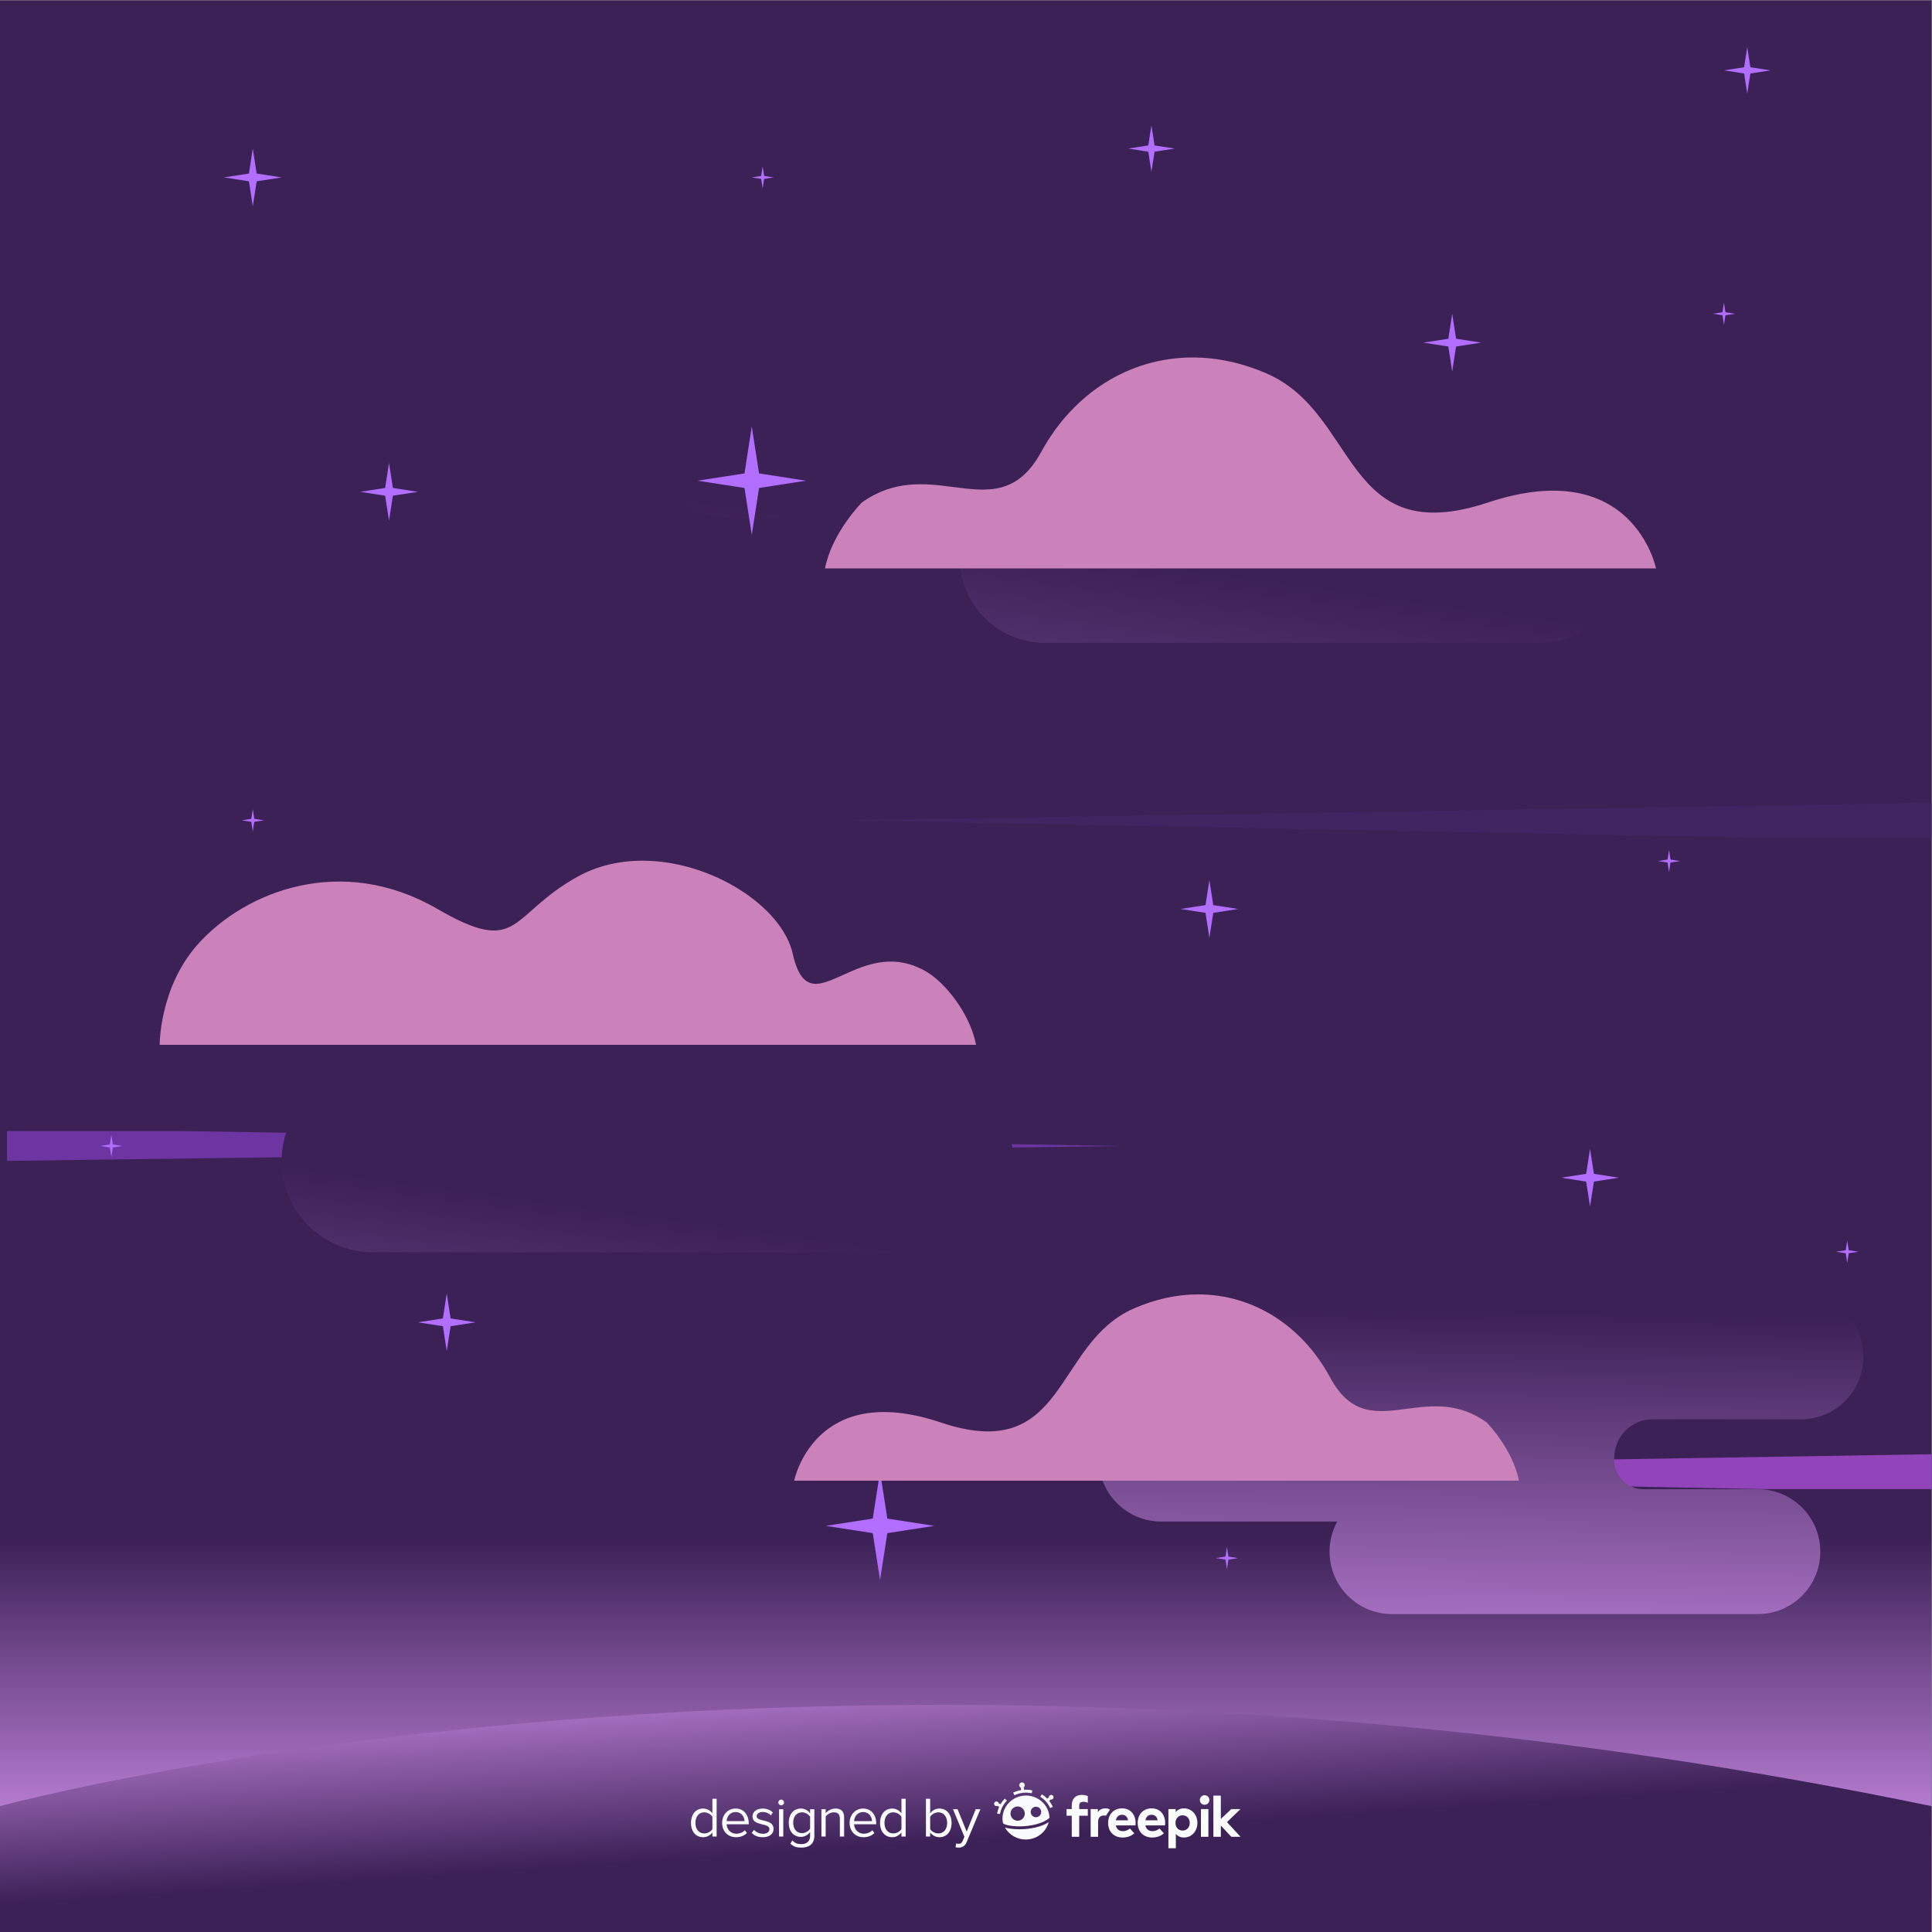 <?xml version="1.0" encoding="UTF-8" standalone="no"?>
<svg
   xmlns:dc="http://purl.org/dc/elements/1.1/"
   xmlns:cc="http://creativecommons.org/ns#"
   xmlns:rdf="http://www.w3.org/1999/02/22-rdf-syntax-ns#"
   xmlns:svg="http://www.w3.org/2000/svg"
   xmlns="http://www.w3.org/2000/svg"
   viewBox="0 0 666.667 666.667"
   height="200"
   width="200"
   xml:space="preserve"
   id="svg2"
   version="1.1"><rect x="0" y="0" width="666.667" height="666.667" fill="#808080" stroke="none"/><defs
     id="defs6"><clipPath
       id="clipPath18"
       clipPathUnits="userSpaceOnUse"><path
         id="path16"
         d="M 0,0 H 500 V 500 H 0 Z" /></clipPath><linearGradient
       id="linearGradient30"
       spreadMethod="pad"
       gradientTransform="matrix(3.857,-488.571,-488.571,-3.857,248.095,491.347)"
       gradientUnits="userSpaceOnUse"
       y2="0"
       x2="1"
       y1="0"
       x1="0"><stop
         id="stop24"
         offset="0"
         style="stop-opacity:1;stop-color:#3c2157" /><stop
         id="stop26"
         offset="0.799"
         style="stop-opacity:1;stop-color:#3c2157" /><stop
         id="stop28"
         offset="1"
         style="stop-opacity:1;stop-color:#e59eff" /></linearGradient><clipPath
       id="clipPath40"
       clipPathUnits="userSpaceOnUse"><path
         id="path38"
         d="M 0,32.579 V 0 H 500 V 32.579 C 405.18,52.246 318.039,58.799 243.959,58.798 v 0 C 95.826,58.795 0,32.579 0,32.579" /></clipPath><linearGradient
       id="linearGradient52"
       spreadMethod="pad"
       gradientTransform="matrix(-7.714,109.286,109.286,7.714,252.753,-22.713)"
       gradientUnits="userSpaceOnUse"
       y2="0"
       x2="1"
       y1="0"
       x1="0"><stop
         id="stop46"
         offset="0"
         style="stop-opacity:1;stop-color:#3c2157" /><stop
         id="stop48"
         offset="0.425"
         style="stop-opacity:1;stop-color:#3c2157" /><stop
         id="stop50"
         offset="1"
         style="stop-opacity:1;stop-color:#e59eff" /></linearGradient><clipPath
       id="clipPath62"
       clipPathUnits="userSpaceOnUse"><path
         id="path60"
         d="M 19.608,404.48 C 9.814,402.952 2.021,395 1.469,385.104 v 0 C 1.322,382.468 1.742,380 3.124,378.106 v 0 c 8.663,-11.877 29.802,-15.355 48.672,-15.883 v 0 c 18.87,-0.529 39.138,0.462 54.921,-6.595 v 0 c 1.607,-0.718 3.272,-1.657 3.536,-3.026 v 0 c 0.311,-1.619 -1.448,-3.098 -3.158,-4.236 v 0 C 86.294,334.519 55.102,332.428 32.833,319.848 v 0 c -2.538,-1.433 -5.18,-3.405 -4.806,-5.655 v 0 c 0.471,-2.83 5.157,-3.914 9.047,-4.369 v 0 c 43.836,-5.115 88.932,-3.825 133.676,-2.522 v 0 c 63.867,1.862 127.734,3.724 191.602,5.585 v 0 c 9.813,0.286 23.413,3.737 21.488,10.619 v 0 c -1.202,4.293 -8.125,5.999 -14.041,6.951 v 0 c -30.214,4.867 -60.783,8.756 -91.589,11.652 v 0 c -10.358,0.974 -21.11,1.926 -29.821,5.902 v 0 c -8.71,3.975 -14.752,11.939 -11.136,19.17 v 0 c 1.97,3.939 6.462,7.13 8.075,11.144 v 0 c 2.162,5.379 -1.497,11.111 -7.193,14.648 v 0 c -5.697,3.537 -13.022,5.783 -20.385,6.834 v 0 c -41.762,5.961 -82.344,10.263 -122.805,10.263 v 0 c -25.076,-10e-4 -50.113,-1.654 -75.337,-5.59" /></clipPath><linearGradient
       id="linearGradient74"
       spreadMethod="pad"
       gradientTransform="matrix(1.286,-551.571,-551.571,-1.286,192.579,418.886)"
       gradientUnits="userSpaceOnUse"
       y2="0"
       x2="1"
       y1="0"
       x1="0"><stop
         id="stop68"
         offset="0"
         style="stop-opacity:1;stop-color:#3c2157" /><stop
         id="stop70"
         offset="0.425"
         style="stop-opacity:1;stop-color:#3c2157" /><stop
         id="stop72"
         offset="1"
         style="stop-opacity:1;stop-color:#e59eff" /></linearGradient><clipPath
       id="clipPath96"
       clipPathUnits="userSpaceOnUse"><path
         id="path94"
         d="m 241.828,445.735 c -12.084,0 -21.881,-9.796 -21.881,-21.881 v 0 c 0,-5.305 1.889,-10.167 5.029,-13.954 v 0 h -35.438 c -12.084,0 -21.881,-9.797 -21.881,-21.881 v 0 c 0,-12.085 9.797,-21.882 21.881,-21.882 v 0 h 61.686 c -1.722,-3.127 -2.705,-6.719 -2.705,-10.542 v 0 c 0,-12.084 9.796,-21.881 21.881,-21.881 v 0 h 128.205 c 12.085,0 21.88,9.797 21.88,21.881 v 0 c 0,12.085 -9.795,21.881 -21.88,21.881 v 0 h -40.151 c -5.724,0 -10.235,4.704 -10.206,10.428 v 0 c 0.001,0.038 0.001,0.076 0.001,0.115 v 0 c 0,0.052 0,0.105 -0.001,0.158 v 0 c -0.053,7.572 5.919,13.796 13.49,13.796 v 0 h 51.961 c 12.084,0 21.881,9.797 21.881,21.881 v 0 c 0,12.085 -9.797,21.881 -21.881,21.881 v 0 z" /></clipPath><linearGradient
       id="linearGradient108"
       spreadMethod="pad"
       gradientTransform="matrix(-48.857,-360,-360,48.857,315.35,507.12)"
       gradientUnits="userSpaceOnUse"
       y2="0"
       x2="1"
       y1="0"
       x1="0"><stop
         id="stop102"
         offset="0"
         style="stop-opacity:1;stop-color:#3c2157" /><stop
         id="stop104"
         offset="0.425"
         style="stop-opacity:1;stop-color:#3c2157" /><stop
         id="stop106"
         offset="1"
         style="stop-opacity:1;stop-color:#e59eff" /></linearGradient><clipPath
       id="clipPath118"
       clipPathUnits="userSpaceOnUse"><path
         id="path116"
         d="m 339.226,165.055 c -8.927,0 -16.165,-7.237 -16.165,-16.165 v 0 c 0,-3.919 1.395,-7.511 3.715,-10.31 v 0 h -26.181 c -8.927,0 -16.164,-7.238 -16.164,-16.165 v 0 c 0,-8.928 7.237,-16.165 16.164,-16.165 v 0 h 45.573 c -1.273,-2.311 -1.999,-4.965 -1.999,-7.789 v 0 c 0,-8.928 7.238,-16.165 16.166,-16.165 v 0 h 94.714 c 8.928,0 16.165,7.237 16.165,16.165 v 0 c 0,8.929 -7.237,16.166 -16.165,16.166 v 0 h -29.662 c -4.228,0 -7.562,3.475 -7.539,7.703 v 0 0.085 c 0,0.039 0,0.079 -0.001,0.117 v 0 c -0.039,5.594 4.373,10.193 9.966,10.193 v 0 H 466.2 c 8.928,0 16.165,7.237 16.165,16.165 v 0 c 0,8.928 -7.237,16.165 -16.165,16.165 v 0 z" /></clipPath><linearGradient
       id="linearGradient130"
       spreadMethod="pad"
       gradientTransform="matrix(-3.857,-221.143,-221.143,3.857,385.467,254.263)"
       gradientUnits="userSpaceOnUse"
       y2="0"
       x2="1"
       y1="0"
       x1="0"><stop
         id="stop124"
         offset="0"
         style="stop-opacity:1;stop-color:#3c2157" /><stop
         id="stop126"
         offset="0.425"
         style="stop-opacity:1;stop-color:#3c2157" /><stop
         id="stop128"
         offset="1"
         style="stop-opacity:1;stop-color:#e59eff" /></linearGradient><clipPath
       id="clipPath140"
       clipPathUnits="userSpaceOnUse"><path
         id="path138"
         d="M 0,500 H 500 V 0 H 0 Z" /></clipPath><clipPath
       id="clipPath232"
       clipPathUnits="userSpaceOnUse"><path
         id="path230"
         d="m 55.36,268.437 c -13.066,0 -23.658,-10.592 -23.658,-23.659 v 0 c 0,-13.065 10.592,-23.658 23.658,-23.658 v 0 H 86.715 C 78.571,217.382 72.912,209.161 72.912,199.614 v 0 c 0,-13.067 10.592,-23.659 23.658,-23.659 v 0 h 142.072 c 13.066,0 23.658,10.592 23.658,23.659 v 0 c 0,13.066 -10.592,23.657 -23.658,23.657 v 0 h -31.356 c 8.144,3.739 13.803,11.959 13.803,21.507 v 0 c 0,13.067 -10.592,23.659 -23.658,23.659 v 0 z" /></clipPath><linearGradient
       id="linearGradient244"
       spreadMethod="pad"
       gradientTransform="matrix(-39.497,-291.028,-291.028,39.497,159.257,312.507)"
       gradientUnits="userSpaceOnUse"
       y2="0"
       x2="1"
       y1="0"
       x1="0"><stop
         id="stop238"
         offset="0"
         style="stop-opacity:1;stop-color:#3c2157" /><stop
         id="stop240"
         offset="0.425"
         style="stop-opacity:1;stop-color:#3c2157" /><stop
         id="stop242"
         offset="1"
         style="stop-opacity:1;stop-color:#e59eff" /></linearGradient><clipPath
       id="clipPath254"
       clipPathUnits="userSpaceOnUse"><path
         id="path252"
         d="m 269.577,383.208 c -6.234,-11.423 -14.093,-10.276 -22.981,-9.13 v 0 c -7.256,0.936 -15.199,1.872 -23.502,-4.032 v 0 c 0,0 -7.746,-7.817 -9.535,-17.07 v 0 h 42.311 172.82 c 0,0 -5.961,29.511 -43.504,17.07 v 0 c -37.543,-12.443 -33.372,22.949 -57.209,33.358 v 0 c -6.535,2.854 -13.028,4.185 -19.24,4.185 v 0 c -16.447,10e-4 -30.942,-9.321 -39.16,-24.381" /></clipPath><linearGradient
       id="linearGradient266"
       spreadMethod="pad"
       gradientTransform="matrix(-25.168,-185.45,-185.45,25.168,331.516,429.544)"
       gradientUnits="userSpaceOnUse"
       y2="0"
       x2="1"
       y1="0"
       x1="0"><stop
         id="stop260"
         offset="0"
         style="stop-opacity:1;stop-color:#cb81ba" /><stop
         id="stop262"
         offset="0.425"
         style="stop-opacity:1;stop-color:#cb81ba" /><stop
         id="stop264"
         offset="1"
         style="stop-opacity:1;stop-color:#cb7dbc" /></linearGradient><clipPath
       id="clipPath276"
       clipPathUnits="userSpaceOnUse"><path
         id="path274"
         d="M 293.408,161.359 C 272.621,152.167 276.259,120.912 243.519,131.9 v 0 c -32.739,10.988 -37.935,-15.073 -37.935,-15.073 v 0 h 150.704 36.897 c -1.56,8.171 -8.316,15.073 -8.316,15.073 v 0 c -7.242,5.214 -14.167,4.388 -20.495,3.562 v 0 c -7.75,-1.013 -14.603,-2.024 -20.039,8.063 v 0 c -7.167,13.298 -19.807,21.53 -34.149,21.53 v 0 c -5.417,-0.001 -11.079,-1.175 -16.778,-3.696" /></clipPath><linearGradient
       id="linearGradient288"
       spreadMethod="pad"
       gradientTransform="matrix(21.948,-163.771,161.719,22.226,290.322,184.443)"
       gradientUnits="userSpaceOnUse"
       y2="0"
       x2="1"
       y1="0"
       x1="0"><stop
         id="stop282"
         offset="0"
         style="stop-opacity:1;stop-color:#cb81ba" /><stop
         id="stop284"
         offset="0.425"
         style="stop-opacity:1;stop-color:#cb81ba" /><stop
         id="stop286"
         offset="1"
         style="stop-opacity:1;stop-color:#cb7dbc" /></linearGradient><clipPath
       id="clipPath298"
       clipPathUnits="userSpaceOnUse"><path
         id="path296"
         d="m 149.458,273.154 c -17.844,-9.92 -14.735,-20.785 -36.289,-8.289 v 0 c -24.629,14.278 -49.56,4.677 -61.949,-9.169 v 0 c -9.987,-11.161 -9.881,-26.035 -9.881,-26.035 v 0 h 169.098 42.226 c -1.512,7.98 -7.937,16.073 -12.89,18.956 v 0 c -7.909,4.602 -14.714,2.157 -20.228,-0.287 v 0 c -6.952,-3.082 -11.852,-6.164 -14.322,4.882 v 0 c -2.721,12.166 -20.934,24.11 -38.9,24.11 v 0 c -5.827,0 -11.628,-1.256 -16.865,-4.168" /></clipPath><linearGradient
       id="linearGradient310"
       spreadMethod="pad"
       gradientTransform="matrix(23.807,-178.902,175.418,24.28,137.243,302.993)"
       gradientUnits="userSpaceOnUse"
       y2="0"
       x2="1"
       y1="0"
       x1="0"><stop
         id="stop304"
         offset="0"
         style="stop-opacity:1;stop-color:#cb81ba" /><stop
         id="stop306"
         offset="0.425"
         style="stop-opacity:1;stop-color:#cb81ba" /><stop
         id="stop308"
         offset="1"
         style="stop-opacity:1;stop-color:#cb7dbc" /></linearGradient><clipPath
       id="clipPath320"
       clipPathUnits="userSpaceOnUse"><path
         id="path318"
         d="M 0,500 H 500 V 0 H 0 Z" /></clipPath></defs><g
     transform="matrix(1.333,0,0,-1.333,0,666.667)"
     id="g10"><g
       id="g12"><g
         clip-path="url(#clipPath18)"
         id="g14"><g
           id="g20"><g
             id="g22"><path
               id="path32"
               style="fill:url(#linearGradient30);stroke:none"
               d="M 0,0 H 500 V 500 H 0 Z" /></g></g></g></g><g
       id="g34"><g
         clip-path="url(#clipPath40)"
         id="g36"><g
           id="g42"><g
             id="g44"><path
               id="path54"
               style="fill:url(#linearGradient52);stroke:none"
               d="M 0,32.579 V 0 H 500 V 32.579 C 405.18,52.246 318.039,58.799 243.959,58.798 v 0 C 95.826,58.795 0,32.579 0,32.579" /></g></g></g></g><g
       id="g56"><g
         clip-path="url(#clipPath62)"
         id="g58"><g
           id="g64"><g
             id="g66"><path
               id="path76"
               style="fill:url(#linearGradient74);stroke:none"
               d="M 19.608,404.48 C 9.814,402.952 2.021,395 1.469,385.104 v 0 C 1.322,382.468 1.742,380 3.124,378.106 v 0 c 8.663,-11.877 29.802,-15.355 48.672,-15.883 v 0 c 18.87,-0.529 39.138,0.462 54.921,-6.595 v 0 c 1.607,-0.718 3.272,-1.657 3.536,-3.026 v 0 c 0.311,-1.619 -1.448,-3.098 -3.158,-4.236 v 0 C 86.294,334.519 55.102,332.428 32.833,319.848 v 0 c -2.538,-1.433 -5.18,-3.405 -4.806,-5.655 v 0 c 0.471,-2.83 5.157,-3.914 9.047,-4.369 v 0 c 43.836,-5.115 88.932,-3.825 133.676,-2.522 v 0 c 63.867,1.862 127.734,3.724 191.602,5.585 v 0 c 9.813,0.286 23.413,3.737 21.488,10.619 v 0 c -1.202,4.293 -8.125,5.999 -14.041,6.951 v 0 c -30.214,4.867 -60.783,8.756 -91.589,11.652 v 0 c -10.358,0.974 -21.11,1.926 -29.821,5.902 v 0 c -8.71,3.975 -14.752,11.939 -11.136,19.17 v 0 c 1.97,3.939 6.462,7.13 8.075,11.144 v 0 c 2.162,5.379 -1.497,11.111 -7.193,14.648 v 0 c -5.697,3.537 -13.022,5.783 -20.385,6.834 v 0 c -41.762,5.961 -82.344,10.263 -122.805,10.263 v 0 c -25.076,-10e-4 -50.113,-1.654 -75.337,-5.59" /></g></g></g></g><g
       transform="translate(47.143,207.327)"
       id="g78"><path
         id="path80"
         style="fill:#6d35a1;fill-opacity:1;fill-rule:nonzero;stroke:none"
         d="M 0,0 243.295,-3.856 -45.322,-7.714 V 0 Z" /></g><g
       transform="translate(219.767,119.168)"
       id="g82"><path
         id="path84"
         style="fill:#9245ba;fill-opacity:1;fill-rule:nonzero;stroke:none"
         d="m 0,0 236.228,-4.507 h 44.006 v 9.015 z" /></g><g
       transform="translate(219.767,287.772)"
       id="g86"><path
         id="path88"
         style="fill:#412563;fill-opacity:1;fill-rule:nonzero;stroke:none"
         d="m 0,0 236.228,-4.506 h 44.006 v 9.013 z" /></g><g
       id="g90"><g
         clip-path="url(#clipPath96)"
         id="g92"><g
           id="g98"><g
             id="g100"><path
               id="path110"
               style="fill:url(#linearGradient108);stroke:none"
               d="m 241.828,445.735 c -12.084,0 -21.881,-9.796 -21.881,-21.881 v 0 c 0,-5.305 1.889,-10.167 5.029,-13.954 v 0 h -35.438 c -12.084,0 -21.881,-9.797 -21.881,-21.881 v 0 c 0,-12.085 9.797,-21.882 21.881,-21.882 v 0 h 61.686 c -1.722,-3.127 -2.705,-6.719 -2.705,-10.542 v 0 c 0,-12.084 9.796,-21.881 21.881,-21.881 v 0 h 128.205 c 12.085,0 21.88,9.797 21.88,21.881 v 0 c 0,12.085 -9.795,21.881 -21.88,21.881 v 0 h -40.151 c -5.724,0 -10.235,4.704 -10.206,10.428 v 0 c 0.001,0.038 0.001,0.076 0.001,0.115 v 0 c 0,0.052 0,0.105 -0.001,0.158 v 0 c -0.053,7.572 5.919,13.796 13.49,13.796 v 0 h 51.961 c 12.084,0 21.881,9.797 21.881,21.881 v 0 c 0,12.085 -9.797,21.881 -21.881,21.881 v 0 z" /></g></g></g></g><g
       id="g112"><g
         clip-path="url(#clipPath118)"
         id="g114"><g
           id="g120"><g
             id="g122"><path
               id="path132"
               style="fill:url(#linearGradient130);stroke:none"
               d="m 339.226,165.055 c -8.927,0 -16.165,-7.237 -16.165,-16.165 v 0 c 0,-3.919 1.395,-7.511 3.715,-10.31 v 0 h -26.181 c -8.927,0 -16.164,-7.238 -16.164,-16.165 v 0 c 0,-8.928 7.237,-16.165 16.164,-16.165 v 0 h 45.573 c -1.273,-2.311 -1.999,-4.965 -1.999,-7.789 v 0 c 0,-8.928 7.238,-16.165 16.166,-16.165 v 0 h 94.714 c 8.928,0 16.165,7.237 16.165,16.165 v 0 c 0,8.929 -7.237,16.166 -16.165,16.166 v 0 h -29.662 c -4.228,0 -7.562,3.475 -7.539,7.703 v 0 0.085 c 0,0.039 0,0.079 -0.001,0.117 v 0 c -0.039,5.594 4.373,10.193 9.966,10.193 v 0 H 466.2 c 8.928,0 16.165,7.237 16.165,16.165 v 0 c 0,8.928 -7.237,16.165 -16.165,16.165 v 0 z" /></g></g></g></g><g
       id="g134"><g
         clip-path="url(#clipPath140)"
         id="g136"><g
           transform="translate(65.439,461.67)"
           id="g142"><path
             id="path144"
             style="fill:#b16eff;fill-opacity:1;fill-rule:nonzero;stroke:none"
             d="M 0,0 1.003,-6.47 7.473,-7.473 1.003,-8.476 0,-14.945 l -1.003,6.469 -6.47,1.003 6.47,1.003 z" /></g><g
           transform="translate(115.646,165.297)"
           id="g146"><path
             id="path148"
             style="fill:#b16eff;fill-opacity:1;fill-rule:nonzero;stroke:none"
             d="M 0,0 1.003,-6.469 7.473,-7.473 1.003,-8.476 0,-14.945 l -1.003,6.469 -6.47,1.003 6.47,1.004 z" /></g><g
           transform="translate(100.701,268.437)"
           id="g150"><path
             id="path152"
             style="fill:#b16eff;fill-opacity:1;fill-rule:nonzero;stroke:none"
             d="M 0,0 1.003,-6.47 7.472,-7.473 1.003,-8.476 0,-14.945 l -1.003,6.469 -6.47,1.003 6.47,1.003 z" /></g><g
           transform="translate(100.701,380.283)"
           id="g154"><path
             id="path156"
             style="fill:#b16eff;fill-opacity:1;fill-rule:nonzero;stroke:none"
             d="M 0,0 1.003,-6.469 7.472,-7.473 1.003,-8.476 0,-14.945 l -1.003,6.469 -6.47,1.003 6.47,1.004 z" /></g><g
           transform="translate(375.926,418.904)"
           id="g158"><path
             id="path160"
             style="fill:#b16eff;fill-opacity:1;fill-rule:nonzero;stroke:none"
             d="M 0,0 1.003,-6.469 7.473,-7.473 1.003,-8.476 0,-14.945 l -1.004,6.469 -6.469,1.003 6.469,1.004 z" /></g><g
           transform="translate(411.603,202.735)"
           id="g162"><path
             id="path164"
             style="fill:#b16eff;fill-opacity:1;fill-rule:nonzero;stroke:none"
             d="M 0,0 1.004,-6.47 7.473,-7.473 1.004,-8.477 0,-14.945 l -1.003,6.468 -6.469,1.004 6.469,1.003 z" /></g><g
           transform="translate(313.067,272.294)"
           id="g166"><path
             id="path168"
             style="fill:#b16eff;fill-opacity:1;fill-rule:nonzero;stroke:none"
             d="M 0,0 1.003,-6.469 7.473,-7.473 1.003,-8.476 0,-14.945 l -1.003,6.469 -6.47,1.003 6.47,1.004 z" /></g><g
           transform="translate(298.062,467.7)"
           id="g170"><path
             id="path172"
             style="fill:#b16eff;fill-opacity:1;fill-rule:nonzero;stroke:none"
             d="M 0,0 0.809,-5.22 6.029,-6.03 0.809,-6.839 0,-12.06 l -0.81,5.221 -5.22,0.809 5.22,0.81 z" /></g><g
           transform="translate(452.298,487.94)"
           id="g174"><path
             id="path176"
             style="fill:#b16eff;fill-opacity:1;fill-rule:nonzero;stroke:none"
             d="M 0,0 0.81,-5.221 6.03,-6.03 0.81,-6.84 0,-12.06 l -0.81,5.22 -5.22,0.81 5.22,0.809 z" /></g><g
           transform="translate(432.048,280.115)"
           id="g178"><path
             id="path180"
             style="fill:#b16eff;fill-opacity:1;fill-rule:nonzero;stroke:none"
             d="M 0,0 0.387,-2.493 2.88,-2.88 0.387,-3.267 0,-5.76 l -0.387,2.493 -2.493,0.387 2.493,0.387 z" /></g><g
           transform="translate(478.179,178.975)"
           id="g182"><path
             id="path184"
             style="fill:#b16eff;fill-opacity:1;fill-rule:nonzero;stroke:none"
             d="M 0,0 0.387,-2.493 2.88,-2.88 0.387,-3.267 0,-5.761 l -0.387,2.494 -2.493,0.387 2.493,0.387 z" /></g><g
           transform="translate(197.427,457.078)"
           id="g186"><path
             id="path188"
             style="fill:#b16eff;fill-opacity:1;fill-rule:nonzero;stroke:none"
             d="M 0,0 0.387,-2.493 2.88,-2.88 0.387,-3.267 0,-5.76 l -0.387,2.493 -2.493,0.387 2.493,0.387 z" /></g><g
           transform="translate(446.268,421.784)"
           id="g190"><path
             id="path192"
             style="fill:#b16eff;fill-opacity:1;fill-rule:nonzero;stroke:none"
             d="M 0,0 0.387,-2.493 2.88,-2.88 0.387,-3.267 0,-5.76 l -0.387,2.493 -2.493,0.387 2.493,0.387 z" /></g><g
           transform="translate(317.612,99.666)"
           id="g194"><path
             id="path196"
             style="fill:#b16eff;fill-opacity:1;fill-rule:nonzero;stroke:none"
             d="M 0,0 0.387,-2.494 2.88,-2.881 0.387,-3.267 0,-5.761 l -0.387,2.494 -2.493,0.386 2.493,0.387 z" /></g><g
           transform="translate(292.025,378.57)"
           id="g198"><path
             id="path200"
             style="fill:#b16eff;fill-opacity:1;fill-rule:nonzero;stroke:none"
             d="M 0,0 0.387,-2.493 2.881,-2.88 0.387,-3.267 0,-5.76 l -0.387,2.493 -2.493,0.387 2.493,0.387 z" /></g><g
           transform="translate(296.504,150.352)"
           id="g202"><path
             id="path204"
             style="fill:#b16eff;fill-opacity:1;fill-rule:nonzero;stroke:none"
             d="M 0,0 0.387,-2.493 2.88,-2.88 0.387,-3.267 0,-5.76 l -0.387,2.493 -2.493,0.387 2.493,0.387 z" /></g><g
           transform="translate(65.439,290.653)"
           id="g206"><path
             id="path208"
             style="fill:#b16eff;fill-opacity:1;fill-rule:nonzero;stroke:none"
             d="M 0,0 0.387,-2.494 2.88,-2.88 0.387,-3.267 0,-5.76 l -0.387,2.493 -2.493,0.387 2.493,0.386 z" /></g><g
           transform="translate(28.821,206.351)"
           id="g210"><path
             id="path212"
             style="fill:#b16eff;fill-opacity:1;fill-rule:nonzero;stroke:none"
             d="M 0,0 0.387,-2.493 2.88,-2.88 0.387,-3.267 0,-5.76 l -0.387,2.493 -2.493,0.387 2.493,0.387 z" /></g><g
           transform="translate(194.607,389.725)"
           id="g214"><path
             id="path216"
             style="fill:#b16eff;fill-opacity:1;fill-rule:nonzero;stroke:none"
             d="M 0,0 1.884,-12.15 14.035,-14.034 1.884,-15.918 0,-28.069 l -1.884,12.151 -12.15,1.884 12.15,1.884 z" /></g><g
           transform="translate(227.813,119.168)"
           id="g218"><path
             id="path220"
             style="fill:#b16eff;fill-opacity:1;fill-rule:nonzero;stroke:none"
             d="m 0,0 1.884,-12.149 12.15,-1.885 -12.15,-1.884 -1.884,-12.15 -1.884,12.15 -12.15,1.884 12.15,1.885 z" /></g><g
           transform="translate(188.089,227.682)"
           id="g222"><path
             id="path224"
             style="fill:#b16eff;fill-opacity:1;fill-rule:nonzero;stroke:none"
             d="m 0,0 1.884,-12.149 12.15,-1.885 -12.15,-1.884 -1.884,-12.15 -1.884,12.15 -12.15,1.884 12.15,1.885 z" /></g></g></g><g
       id="g226"><g
         clip-path="url(#clipPath232)"
         id="g228"><g
           id="g234"><g
             id="g236"><path
               id="path246"
               style="fill:url(#linearGradient244);stroke:none"
               d="m 55.36,268.437 c -13.066,0 -23.658,-10.592 -23.658,-23.659 v 0 c 0,-13.065 10.592,-23.658 23.658,-23.658 v 0 H 86.715 C 78.571,217.382 72.912,209.161 72.912,199.614 v 0 c 0,-13.067 10.592,-23.659 23.658,-23.659 v 0 h 142.072 c 13.066,0 23.658,10.592 23.658,23.659 v 0 c 0,13.066 -10.592,23.657 -23.658,23.657 v 0 h -31.356 c 8.144,3.739 13.803,11.959 13.803,21.507 v 0 c 0,13.067 -10.592,23.659 -23.658,23.659 v 0 z" /></g></g></g></g><g
       id="g248"><g
         clip-path="url(#clipPath254)"
         id="g250"><g
           id="g256"><g
             id="g258"><path
               id="path268"
               style="fill:url(#linearGradient266);stroke:none"
               d="m 269.577,383.208 c -6.234,-11.423 -14.093,-10.276 -22.981,-9.13 v 0 c -7.256,0.936 -15.199,1.872 -23.502,-4.032 v 0 c 0,0 -7.746,-7.817 -9.535,-17.07 v 0 h 42.311 172.82 c 0,0 -5.961,29.511 -43.504,17.07 v 0 c -37.543,-12.443 -33.372,22.949 -57.209,33.358 v 0 c -6.535,2.854 -13.028,4.185 -19.24,4.185 v 0 c -16.447,10e-4 -30.942,-9.321 -39.16,-24.381" /></g></g></g></g><g
       id="g270"><g
         clip-path="url(#clipPath276)"
         id="g272"><g
           id="g278"><g
             id="g280"><path
               id="path290"
               style="fill:url(#linearGradient288);stroke:none"
               d="M 293.408,161.359 C 272.621,152.167 276.259,120.912 243.519,131.9 v 0 c -32.739,10.988 -37.935,-15.073 -37.935,-15.073 v 0 h 150.704 36.897 c -1.56,8.171 -8.316,15.073 -8.316,15.073 v 0 c -7.242,5.214 -14.167,4.388 -20.495,3.562 v 0 c -7.75,-1.013 -14.603,-2.024 -20.039,8.063 v 0 c -7.167,13.298 -19.807,21.53 -34.149,21.53 v 0 c -5.417,-0.001 -11.079,-1.175 -16.778,-3.696" /></g></g></g></g><g
       id="g292"><g
         clip-path="url(#clipPath298)"
         id="g294"><g
           id="g300"><g
             id="g302"><path
               id="path312"
               style="fill:url(#linearGradient310);stroke:none"
               d="m 149.458,273.154 c -17.844,-9.92 -14.735,-20.785 -36.289,-8.289 v 0 c -24.629,14.278 -49.56,4.677 -61.949,-9.169 v 0 c -9.987,-11.161 -9.881,-26.035 -9.881,-26.035 v 0 h 169.098 42.226 c -1.512,7.98 -7.937,16.073 -12.89,18.956 v 0 c -7.909,4.602 -14.714,2.157 -20.228,-0.287 v 0 c -6.952,-3.082 -11.852,-6.164 -14.322,4.882 v 0 c -2.721,12.166 -20.934,24.11 -38.9,24.11 v 0 c -5.827,0 -11.628,-1.256 -16.865,-4.168" /></g></g></g></g><g
       id="g314"><g
         clip-path="url(#clipPath320)"
         id="g316"><g
           transform="translate(260.103,34.534)"
           id="g322"><path
             id="path324"
             style="fill:#f9fbfc;fill-opacity:1;fill-rule:nonzero;stroke:none"
             d="m 0,0 c -0.432,-0.442 -0.803,-0.931 -1.108,-1.453 l -0.465,0.241 c -0.067,0.298 -0.349,0.503 -0.658,0.467 -0.332,-0.039 -0.569,-0.339 -0.53,-0.67 0.039,-0.331 0.339,-0.568 0.67,-0.529 0.066,0.007 0.127,0.026 0.184,0.052 l 0.451,-0.234 C -1.707,-2.68 -1.889,-3.265 -1.995,-3.87 l 0.746,-0.131 c 0.23,1.306 0.85,2.506 1.792,3.472 z" /></g><g
           transform="translate(265.592,36.837)"
           id="g326"><path
             id="path328"
             style="fill:#f9fbfc;fill-opacity:1;fill-rule:nonzero;stroke:none"
             d="m 0,0 c -0.171,0 -0.341,-0.007 -0.51,-0.018 l -0.073,0.626 c 0.187,0.15 0.296,0.39 0.266,0.645 C -0.364,1.646 -0.72,1.928 -1.113,1.882 -1.506,1.835 -1.787,1.479 -1.741,1.086 -1.711,0.832 -1.552,0.625 -1.336,0.522 l 0.073,-0.624 c -0.714,-0.116 -1.403,-0.332 -2.059,-0.646 l 0.327,-0.684 c 0.933,0.448 1.941,0.673 2.995,0.673 0.496,0 0.993,-0.053 1.475,-0.157 l 0.161,0.741 C 1.101,-0.06 0.551,0 0,0" /></g><g
           transform="translate(272.194,34.289)"
           id="g330"><path
             id="path332"
             style="fill:#f9fbfc;fill-opacity:1;fill-rule:nonzero;stroke:none"
             d="M 0,0 C 0.331,0.041 0.566,0.342 0.525,0.673 0.484,1.004 0.184,1.238 -0.146,1.198 -0.456,1.16 -0.683,0.895 -0.677,0.59 L -1.093,0.227 c -0.418,0.429 -0.889,0.812 -1.408,1.138 l -0.403,-0.64 c 1.133,-0.715 2.02,-1.727 2.563,-2.926 l 0.691,0.312 c -0.251,0.555 -0.568,1.073 -0.943,1.545 L -0.19,0.008 C -0.13,-0.005 -0.065,-0.008 0,0" /></g><g
           transform="translate(265.044,26.628)"
           id="g334"><path
             id="path336"
             style="fill:#f9fbfc;fill-opacity:1;fill-rule:nonzero;stroke:none"
             d="m 0,0 c -0.386,-0.023 -0.774,-0.034 -1.157,-0.034 -0.88,0 -1.733,0.06 -2.478,0.179 -0.39,0.062 -0.846,0.155 -1.27,0.292 1.046,-1.861 3.069,-3.125 5.387,-3.125 2.856,0 5.263,1.916 5.951,4.503 C 5.751,1.366 4.927,0.99 3.974,0.692 2.795,0.325 1.42,0.086 0,0" /></g><g
           transform="translate(268.17,29.714)"
           id="g338"><path
             id="path340"
             style="fill:#f9fbfc;fill-opacity:1;fill-rule:nonzero;stroke:none"
             d="M 0,0 C -0.75,0 -1.36,0.61 -1.36,1.36 -1.36,2.11 -0.75,2.721 0,2.721 0.75,2.721 1.36,2.11 1.36,1.36 1.36,0.61 0.75,0 0,0 m -4.737,-0.908 c -1.021,0 -1.85,0.83 -1.85,1.849 0,1.021 0.829,1.85 1.85,1.85 1.019,0 1.849,-0.829 1.849,-1.85 0,-1.019 -0.83,-1.849 -1.849,-1.849 m 2.159,6.514 c -3.353,0 -6.08,-2.666 -6.08,-5.943 0,-0.426 0.047,-0.849 0.137,-1.262 0.674,-0.482 2.707,-0.889 5.348,-0.73 2.879,0.173 5.297,0.957 6.672,2.158 C 3.493,0.024 3.479,0.22 3.454,0.411 3.073,3.373 0.48,5.606 -2.578,5.606" /></g><g
           transform="translate(281.595,33.453)"
           id="g342"><path
             id="path344"
             style="fill:#f9fbfc;fill-opacity:1;fill-rule:nonzero;stroke:none"
             d="M 0,0 C -0.294,0.116 -0.805,0.309 -1.382,0.237 -1.933,0.169 -2.226,-0.103 -2.226,-0.77 v -0.865 h 2.228 v -1.718 h -2.228 v -5.454 h -1.931 v 5.454 h -1.34 v 1.718 h 1.34 v 0.888 c 0,1.681 0.895,2.783 2.568,2.783 0.643,0 1.157,-0.122 1.59,-0.308 z" /></g><g
           transform="translate(286.298,30.121)"
           id="g346"><path
             id="path348"
             style="fill:#f9fbfc;fill-opacity:1;fill-rule:nonzero;stroke:none"
             d="m 0,0 c -0.177,0.03 -0.357,0.047 -0.526,0.047 -0.896,0 -1.51,-0.548 -1.51,-1.614 v -3.908 h -1.932 v 7.172 h 1.872 V 0.912 c 0.452,0.674 1.141,0.978 2.022,0.978 0.414,0 0.847,-0.128 1.094,-0.337 z" /></g><g
           transform="translate(288.851,28.909)"
           id="g350"><path
             id="path352"
             style="fill:#f9fbfc;fill-opacity:1;fill-rule:nonzero;stroke:none"
             d="M 0,0 H 3.175 C 2.998,0.918 2.442,1.436 1.613,1.436 0.703,1.436 0.171,0.889 0,0 m 5.114,-0.666 c 0,-0.222 -0.014,-0.488 -0.037,-0.651 h -5.084 c 0.207,-1.037 0.933,-1.488 1.843,-1.488 0.621,0 1.295,0.251 1.812,0.688 L 4.781,-3.36 c -0.814,-0.747 -1.85,-1.088 -3.056,-1.088 -2.199,0 -3.723,1.495 -3.723,3.753 0,2.257 1.48,3.797 3.626,3.797 2.065,0 3.479,-1.533 3.486,-3.768" /></g><g
           transform="translate(296.504,28.909)"
           id="g354"><path
             id="path356"
             style="fill:#f9fbfc;fill-opacity:1;fill-rule:nonzero;stroke:none"
             d="M 0,0 H 3.175 C 2.998,0.918 2.442,1.436 1.613,1.436 0.703,1.436 0.17,0.889 0,0 m 5.114,-0.666 c 0,-0.222 -0.014,-0.488 -0.037,-0.651 h -5.084 c 0.207,-1.037 0.932,-1.488 1.843,-1.488 0.621,0 1.295,0.251 1.813,0.688 L 4.781,-3.36 c -0.814,-0.747 -1.85,-1.088 -3.056,-1.088 -2.199,0 -3.723,1.495 -3.723,3.753 0,2.257 1.48,3.797 3.626,3.797 2.065,0 3.479,-1.533 3.486,-3.768" /></g><g
           transform="translate(304.287,28.235)"
           id="g358"><path
             id="path360"
             style="fill:#f9fbfc;fill-opacity:1;fill-rule:nonzero;stroke:none"
             d="m 0,0 c 0,-1.132 0.747,-1.976 1.843,-1.976 1.139,0 1.85,0.881 1.85,1.976 0,1.096 -0.711,1.977 -1.85,1.977 C 0.747,1.977 0,1.133 0,0 m 5.677,0 c 0,-2.153 -1.495,-3.774 -3.471,-3.774 -0.963,0 -1.644,0.378 -2.109,0.932 V -6.55 H -1.828 V 3.583 H 0.06 V 2.791 C 0.525,3.375 1.214,3.775 2.198,3.775 4.182,3.775 5.677,2.154 5.677,0" /></g><path
           id="path362"
           style="fill:#f9fbfc;fill-opacity:1;fill-rule:nonzero;stroke:none"
           d="m 312.809,24.646 h -1.932 v 7.172 h 1.932 z m 0.258,9.518 c 0,-0.695 -0.54,-1.228 -1.236,-1.228 -0.695,0 -1.228,0.533 -1.228,1.228 0,0.696 0.533,1.243 1.228,1.243 0.696,0 1.236,-0.547 1.236,-1.243" /><g
           transform="translate(316.032,29.265)"
           id="g364"><path
             id="path366"
             style="fill:#f9fbfc;fill-opacity:1;fill-rule:nonzero;stroke:none"
             d="M 0,0 2.701,2.554 H 5.07 L 1.591,-0.821 5.092,-4.618 H 2.716 L 0,-1.717 V -4.618 H -1.932 V 6.039 H 0 Z" /></g><g
           transform="translate(184.413,26.63)"
           id="g368"><path
             id="path370"
             style="fill:#f9fbfc;fill-opacity:1;fill-rule:nonzero;stroke:none"
             d="m 0,0 v 3.208 c -0.396,0.615 -1.245,1.143 -2.124,1.143 -1.421,0 -2.271,-1.172 -2.271,-2.74 0,-1.567 0.85,-2.724 2.271,-2.724 0.879,0 1.728,0.498 2.124,1.113 m 0,-1.919 v 1.055 c -0.527,-0.718 -1.392,-1.231 -2.388,-1.231 -1.845,0 -3.149,1.407 -3.149,3.706 0,2.256 1.289,3.721 3.149,3.721 0.952,0 1.817,-0.469 2.388,-1.245 v 3.765 h 1.099 v -9.771 z" /></g><g
           transform="translate(190.403,31.054)"
           id="g372"><path
             id="path374"
             style="fill:#f9fbfc;fill-opacity:1;fill-rule:nonzero;stroke:none"
             d="M 0,0 C -1.509,0 -2.256,-1.274 -2.314,-2.358 H 2.329 C 2.314,-1.304 1.611,0 0,0 m -3.471,-2.798 c 0,2.051 1.464,3.706 3.486,3.706 2.138,0 3.398,-1.67 3.398,-3.794 v -0.278 h -5.727 c 0.087,-1.333 1.025,-2.446 2.548,-2.446 0.806,0 1.626,0.322 2.183,0.893 L 2.944,-5.435 C 2.241,-6.138 1.289,-6.519 0.132,-6.519 c -2.095,0 -3.603,1.509 -3.603,3.721" /></g><g
           transform="translate(194.607,25.648)"
           id="g376"><path
             id="path378"
             style="fill:#f9fbfc;fill-opacity:1;fill-rule:nonzero;stroke:none"
             d="M 0,0 0.571,0.791 C 1.04,0.249 1.934,-0.22 2.9,-0.22 c 1.084,0 1.67,0.513 1.67,1.216 0,1.714 -4.38,0.659 -4.38,3.281 0,1.099 0.953,2.036 2.637,2.036 1.201,0 2.051,-0.454 2.622,-1.025 L 4.936,4.526 C 4.512,5.039 3.735,5.42 2.827,5.42 1.86,5.42 1.26,4.937 1.26,4.307 1.26,2.754 5.639,3.779 5.639,1.025 5.639,-0.161 4.687,-1.113 2.856,-1.113 1.699,-1.113 0.718,-0.762 0,0" /></g><path
           id="path380"
           style="fill:#f9fbfc;fill-opacity:1;fill-rule:nonzero;stroke:none"
           d="m 201.667,31.786 h 1.099 v -7.075 h -1.099 z m -0.19,1.743 c 0,0.41 0.337,0.747 0.732,0.747 0.411,0 0.747,-0.337 0.747,-0.747 0,-0.41 -0.336,-0.732 -0.747,-0.732 -0.395,0 -0.732,0.322 -0.732,0.732" /><g
           transform="translate(209.708,26.747)"
           id="g382"><path
             id="path384"
             style="fill:#f9fbfc;fill-opacity:1;fill-rule:nonzero;stroke:none"
             d="m 0,0 v 3.091 c -0.381,0.615 -1.23,1.142 -2.109,1.142 -1.421,0 -2.27,-1.128 -2.27,-2.695 0,-1.553 0.849,-2.695 2.27,-2.695 0.879,0 1.728,0.542 2.109,1.157 m -5.126,-3.853 0.556,0.821 c 0.586,-0.703 1.289,-0.967 2.3,-0.967 1.172,0 2.27,0.571 2.27,2.124 v 1.011 c -0.512,-0.718 -1.376,-1.26 -2.373,-1.26 -1.845,0 -3.149,1.377 -3.149,3.662 0,2.271 1.289,3.677 3.149,3.677 0.952,0 1.802,-0.469 2.373,-1.245 v 1.069 h 1.099 v -6.87 c 0,-2.344 -1.641,-3.076 -3.369,-3.076 -1.201,0 -2.022,0.234 -2.856,1.054" /></g><g
           transform="translate(217.413,24.711)"
           id="g386"><path
             id="path388"
             style="fill:#f9fbfc;fill-opacity:1;fill-rule:nonzero;stroke:none"
             d="M 0,0 V 4.629 C 0,5.874 -0.629,6.27 -1.582,6.27 -2.446,6.27 -3.267,5.742 -3.676,5.171 V 0 h -1.099 v 7.075 h 1.099 V 6.05 c 0.498,0.586 1.464,1.201 2.519,1.201 1.479,0 2.256,-0.747 2.256,-2.285 L 1.099,0 Z" /></g><g
           transform="translate(223.404,31.054)"
           id="g390"><path
             id="path392"
             style="fill:#f9fbfc;fill-opacity:1;fill-rule:nonzero;stroke:none"
             d="M 0,0 C -1.509,0 -2.256,-1.274 -2.314,-2.358 H 2.329 C 2.314,-1.304 1.611,0 0,0 m -3.472,-2.798 c 0,2.051 1.465,3.706 3.487,3.706 2.138,0 3.398,-1.67 3.398,-3.794 v -0.278 h -5.727 c 0.087,-1.333 1.025,-2.446 2.548,-2.446 0.806,0 1.626,0.322 2.183,0.893 L 2.944,-5.435 C 2.241,-6.138 1.289,-6.519 0.132,-6.519 c -2.095,0 -3.604,1.509 -3.604,3.721" /></g><g
           transform="translate(233.35,26.63)"
           id="g394"><path
             id="path396"
             style="fill:#f9fbfc;fill-opacity:1;fill-rule:nonzero;stroke:none"
             d="m 0,0 v 3.208 c -0.396,0.615 -1.245,1.143 -2.124,1.143 -1.421,0 -2.271,-1.172 -2.271,-2.74 0,-1.567 0.85,-2.724 2.271,-2.724 0.879,0 1.728,0.498 2.124,1.113 m 0,-1.919 v 1.055 c -0.527,-0.718 -1.392,-1.231 -2.388,-1.231 -1.845,0 -3.149,1.407 -3.149,3.706 0,2.256 1.289,3.721 3.149,3.721 0.952,0 1.817,-0.469 2.388,-1.245 v 3.765 h 1.099 v -9.771 z" /></g><g
           transform="translate(242.9,25.517)"
           id="g398"><path
             id="path400"
             style="fill:#f9fbfc;fill-opacity:1;fill-rule:nonzero;stroke:none"
             d="M 0,0 C 1.436,0 2.285,1.157 2.285,2.725 2.285,4.292 1.436,5.464 0,5.464 -0.864,5.464 -1.729,4.937 -2.109,4.321 V 1.113 C -1.729,0.498 -0.864,0 0,0 m -3.208,-0.806 v 9.771 h 1.099 V 5.2 c 0.571,0.777 1.421,1.245 2.387,1.245 1.846,0 3.15,-1.465 3.15,-3.72 0,-2.3 -1.304,-3.706 -3.15,-3.706 -0.996,0 -1.86,0.512 -2.387,1.23 v -1.055 z" /></g><g
           transform="translate(247.528,22.939)"
           id="g402"><path
             id="path404"
             style="fill:#f9fbfc;fill-opacity:1;fill-rule:nonzero;stroke:none"
             d="m 0,0 c 0.161,-0.073 0.425,-0.117 0.601,-0.117 0.483,0 0.805,0.161 1.055,0.747 l 0.469,1.069 -2.96,7.149 H 0.352 L 2.71,3.047 5.054,8.848 H 6.255 L 2.71,0.337 C 2.285,-0.688 1.567,-1.084 0.63,-1.099 c -0.234,0 -0.601,0.044 -0.805,0.103 z" /></g></g></g></g></svg>